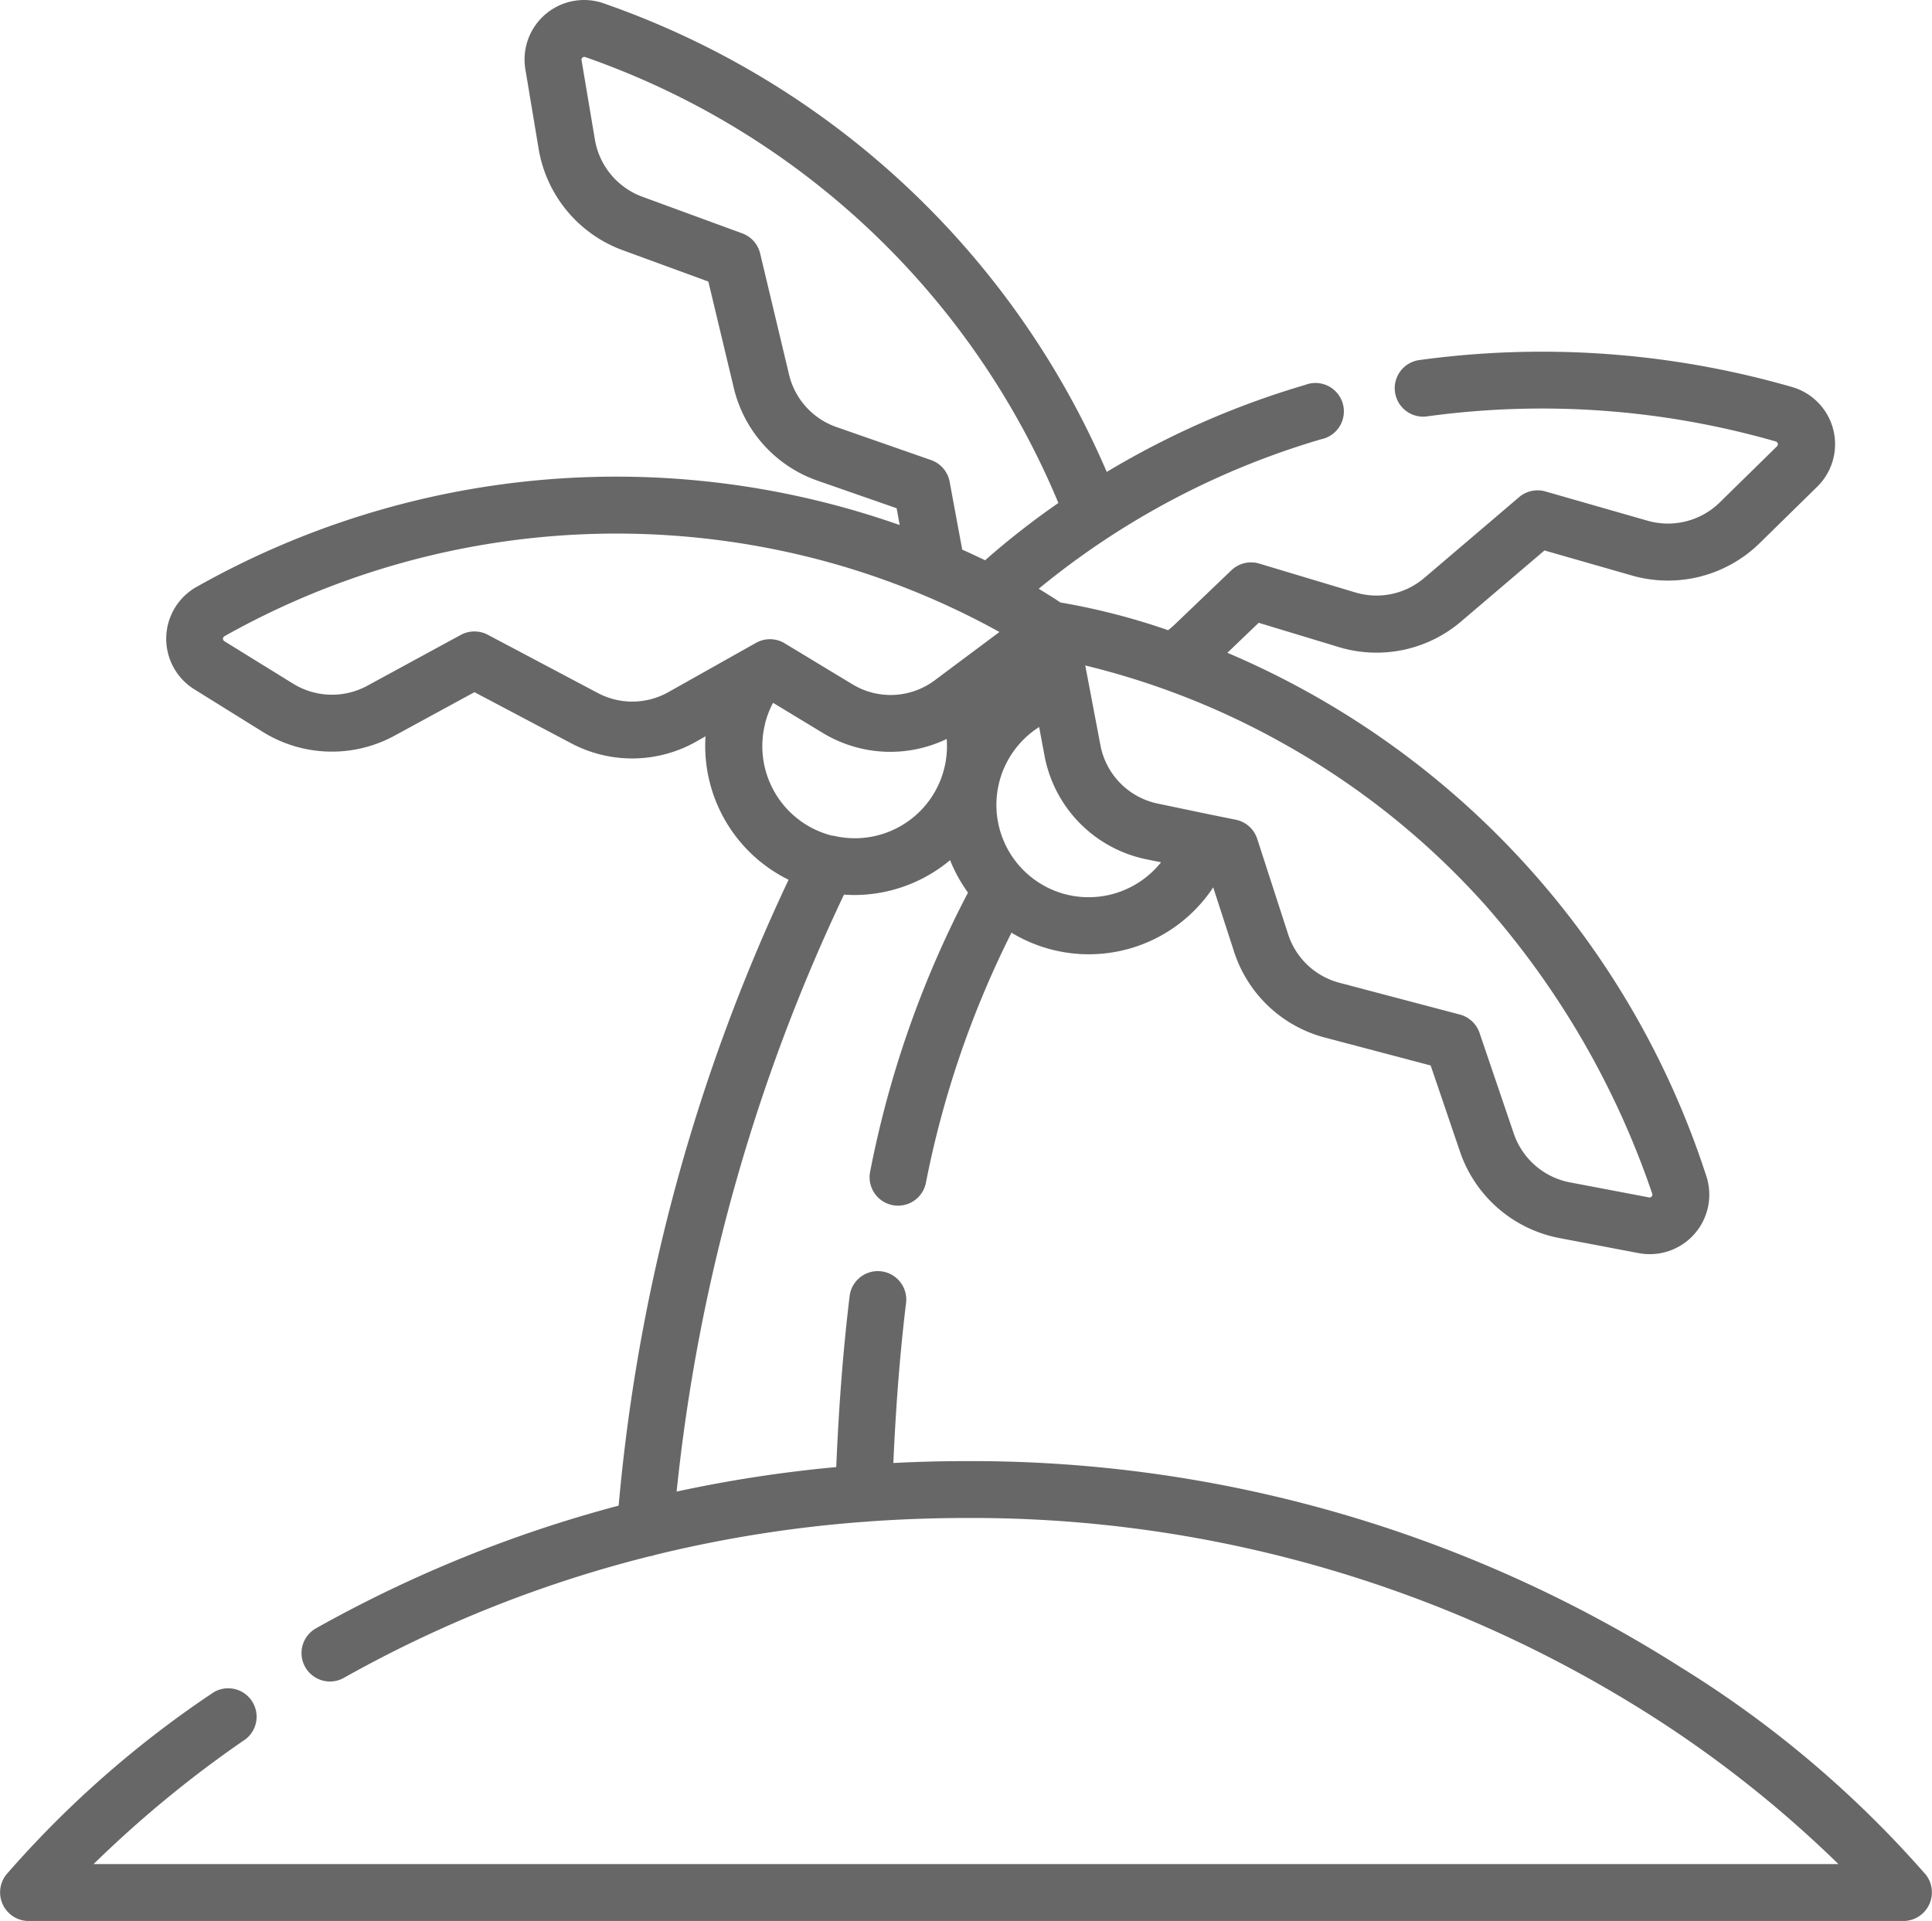 <svg xmlns="http://www.w3.org/2000/svg" width="42.191" height="41.954" viewBox="0 0 42.191 41.954"><defs><style>.a{fill:#676767;}</style></defs><g transform="translate(4 -1.43)"><path class="a" d="M42.058,42.376A23.5,23.5,0,0,0,36.7,37.841a28.864,28.864,0,0,0-15.608-4.5q-.8,0-1.583.041c.056-1.274.148-2.431.28-3.518a.621.621,0,0,0-1.232-.15c-.141,1.159-.238,2.394-.295,3.757a29.16,29.16,0,0,0-3.486.535,39.941,39.941,0,0,1,3.655-13.038c.076.005.151.009.226.009a3.268,3.268,0,0,0,2.091-.761,3.285,3.285,0,0,0,.391.709A22.3,22.3,0,0,0,19,27.03a.621.621,0,0,0,1.216.251A21.312,21.312,0,0,1,22.089,21.8a3.257,3.257,0,0,0,4.405-.99l.454,1.4a2.843,2.843,0,0,0,1.987,1.881l2.308.609.641,1.884a2.86,2.86,0,0,0,2.169,1.885l1.726.328a1.3,1.3,0,0,0,1.474-1.71,18.655,18.655,0,0,0-10.45-11.4l.684-.655,1.746.529A2.843,2.843,0,0,0,31.911,15l1.817-1.548L35.641,14a2.86,2.86,0,0,0,2.785-.706l1.254-1.23a1.3,1.3,0,0,0-.564-2.187,19.714,19.714,0,0,0-8.108-.585.621.621,0,1,0,.176,1.229,18.479,18.479,0,0,1,7.6.552.063.063,0,0,1,.026.1l-1.254,1.23a1.617,1.617,0,0,1-1.574.4l-2.234-.64a.62.62,0,0,0-.573.124l-2.07,1.764a1.607,1.607,0,0,1-1.514.316L27.5,13.739a.621.621,0,0,0-.609.146L25.642,15.08a1.552,1.552,0,0,1-.134.113,14.733,14.733,0,0,0-2.351-.605c-.1-.068-.261-.17-.473-.3a17.459,17.459,0,0,1,6.165-3.264A.621.621,0,1,0,28.5,9.837a18.607,18.607,0,0,0-4.331,1.9A18.605,18.605,0,0,0,13.217,1.515,1.3,1.3,0,0,0,11.474,2.95l.289,1.733A2.86,2.86,0,0,0,13.6,6.895l1.869.684L16.024,9.9a2.843,2.843,0,0,0,1.835,2.03l1.722.6.066.367A18.645,18.645,0,0,0,4.323,14.231a1.3,1.3,0,0,0-.074,2.257l1.492.928a2.859,2.859,0,0,0,2.872.083l1.748-.952,2.11,1.115a2.843,2.843,0,0,0,2.736-.037l.2-.114a3.26,3.26,0,0,0,1.814,3.133A40.384,40.384,0,0,0,13.51,34.313,28.323,28.323,0,0,0,6.887,37a.621.621,0,0,0,.607,1.083,27.068,27.068,0,0,1,6.694-2.664.614.614,0,0,0,.116-.029,27.881,27.881,0,0,1,4.56-.723h0a.609.609,0,0,0,.078-.006q1.065-.077,2.151-.078a27.63,27.63,0,0,1,14.9,4.275,25.358,25.358,0,0,1,4.155,3.284H2.043A24.87,24.87,0,0,1,5.37,39.409a.621.621,0,0,0-.7-1.022A22.656,22.656,0,0,0,.133,42.376a.626.626,0,0,0,.484,1.009H41.574A.626.626,0,0,0,42.058,42.376ZM23.283,20.965a2.017,2.017,0,0,1-.59-3.657l.116.621A2.844,2.844,0,0,0,25.048,20.2l.307.062A2.022,2.022,0,0,1,23.283,20.965Zm4.78-3.276a17.061,17.061,0,0,1,4.386,3.524A18.585,18.585,0,0,1,36.081,27.5a.056.056,0,0,1-.012.06.056.056,0,0,1-.059.021l-1.726-.328a1.616,1.616,0,0,1-1.226-1.065l-.748-2.2a.621.621,0,0,0-.429-.4l-2.629-.694a1.607,1.607,0,0,1-1.123-1.063l-.674-2.081a.62.62,0,0,0-.467-.417l-.572-.116h0L25.3,18.984A1.607,1.607,0,0,1,24.03,17.7L23.7,15.964A17.039,17.039,0,0,1,28.063,17.689Zm-7.324-5.734a.621.621,0,0,0-.406-.477l-2.065-.721A1.607,1.607,0,0,1,17.231,9.61L16.6,6.965a.621.621,0,0,0-.39-.438l-2.182-.8a1.617,1.617,0,0,1-1.037-1.25L12.7,2.746a.057.057,0,0,1,.022-.059.055.055,0,0,1,.06-.01,17.392,17.392,0,0,1,10.331,9.738,17.408,17.408,0,0,0-1.6,1.251q-.237-.114-.5-.232ZM14.6,16.544a1.607,1.607,0,0,1-1.546.021l-2.4-1.271a.626.626,0,0,0-.587,0L8.019,16.408A1.617,1.617,0,0,1,6.4,16.361L4.9,15.434a.063.063,0,0,1,0-.108A17.468,17.468,0,0,1,17.4,13.533a17.11,17.11,0,0,1,4.426,1.7l-1.151.859,0,0-.261.195a1.607,1.607,0,0,1-1.8.087l-1.478-.894a.62.62,0,0,0-.626-.01Zm2.109.682a2.01,2.01,0,0,1,.173-.446l1.084.656a2.84,2.84,0,0,0,2.708.133,2.012,2.012,0,0,1-2.479,2.112l-.012,0-.012,0a2.017,2.017,0,0,1-1.462-2.449Z" transform="translate(-4 0)"/></g></svg>